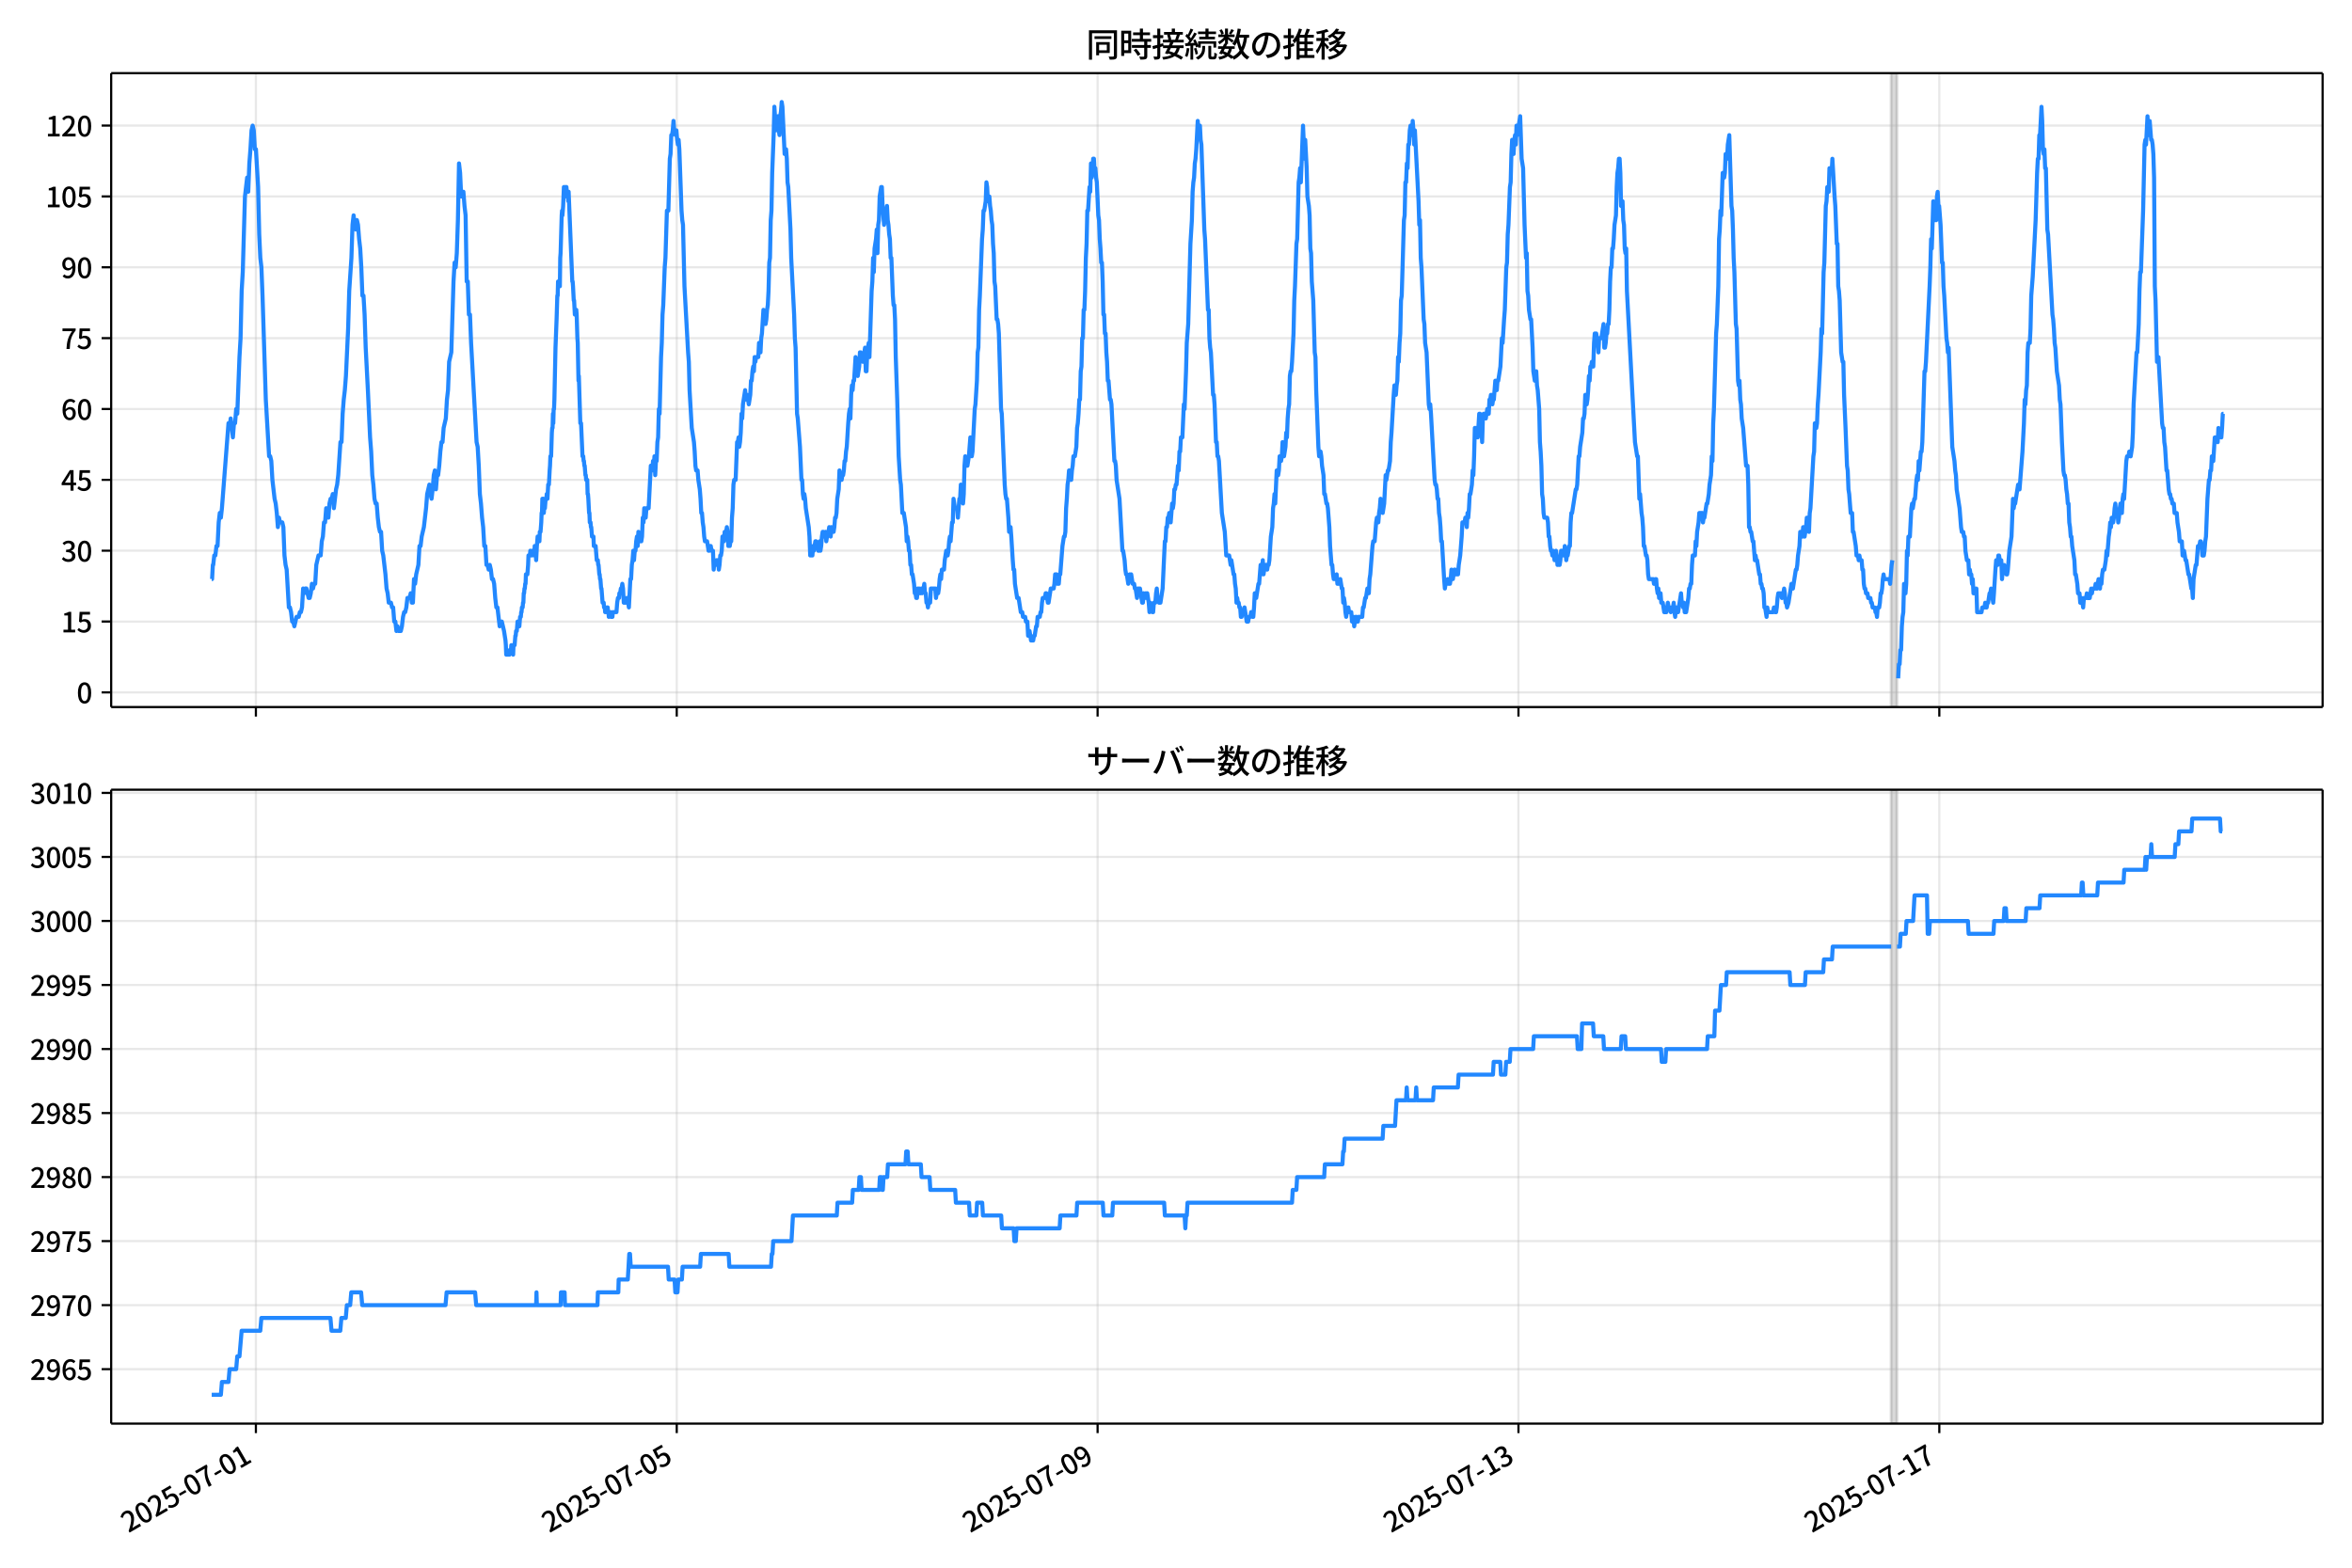 <!DOCTYPE svg  PUBLIC '-//W3C//DTD SVG 1.1//EN'  'http://www.w3.org/Graphics/SVG/1.1/DTD/svg11.dtd'>
<svg version="1.1" viewBox="0 0 864 576" xmlns="http://www.w3.org/2000/svg" xmlns:xlink="http://www.w3.org/1999/xlink">
 <defs>
  <style type="text/css">*{stroke-linejoin: round; stroke-linecap: butt}</style>
 </defs>
 <g id="aa">
  <g id="ab">
   <path d="m0 576h864v-576h-864z" fill="#fff"/>
  </g>
  <g id="ac">
   <g id="ad">
    <path d="m40.84 259.78h812.36v-232.9h-812.36z" fill="#fff"/>
   </g>
   <g id="ae">
    <path d="m694.69 259.78h2.147v-232.9h-2.147z" clip-path="url(#e)" fill="#808080" opacity=".3" stroke="#808080"/>
   </g>
   <g id="af">
    <g id="ag">
     <g id="ah">
      <path d="m94 259.78v-232.9" clip-path="url(#e)" fill="none" stroke="#b0b0b0" stroke-linecap="square" stroke-opacity=".3" stroke-width=".8"/>
     </g>
     <g id="ai">
      <defs>
       <path id="h" d="m0 0v3.5" stroke="#000" stroke-width=".8"/>
      </defs>
      <use x="94" y="259.778" stroke="#000000" stroke-width=".8" xlink:href="#h"/>
     </g>
    </g>
    <g id="aj">
     <g id="ak">
      <path d="m248.6 259.78v-232.9" clip-path="url(#e)" fill="none" stroke="#b0b0b0" stroke-linecap="square" stroke-opacity=".3" stroke-width=".8"/>
     </g>
     <g id="al">
      <use x="248.6" y="259.778" stroke="#000000" stroke-width=".8" xlink:href="#h"/>
     </g>
    </g>
    <g id="am">
     <g id="an">
      <path d="m403.2 259.78v-232.9" clip-path="url(#e)" fill="none" stroke="#b0b0b0" stroke-linecap="square" stroke-opacity=".3" stroke-width=".8"/>
     </g>
     <g id="ao">
      <use x="403.201" y="259.778" stroke="#000000" stroke-width=".8" xlink:href="#h"/>
     </g>
    </g>
    <g id="ap">
     <g id="aq">
      <path d="m557.8 259.78v-232.9" clip-path="url(#e)" fill="none" stroke="#b0b0b0" stroke-linecap="square" stroke-opacity=".3" stroke-width=".8"/>
     </g>
     <g id="ar">
      <use x="557.802" y="259.778" stroke="#000000" stroke-width=".8" xlink:href="#h"/>
     </g>
    </g>
    <g id="as">
     <g id="at">
      <path d="m712.4 259.78v-232.9" clip-path="url(#e)" fill="none" stroke="#b0b0b0" stroke-linecap="square" stroke-opacity=".3" stroke-width=".8"/>
     </g>
     <g id="au">
      <use x="712.402" y="259.778" stroke="#000000" stroke-width=".8" xlink:href="#h"/>
     </g>
    </g>
   </g>
   <g id="av">
    <g id="aw">
     <g id="ax">
      <path d="m40.84 254.4h812.36" clip-path="url(#e)" fill="none" stroke="#b0b0b0" stroke-linecap="square" stroke-opacity=".3" stroke-width=".8"/>
     </g>
     <g id="ay">
      <defs>
       <path id="b" d="m0 0h-3.5" stroke="#000" stroke-width=".8"/>
      </defs>
      <use x="40.84" y="254.398" stroke="#000000" stroke-width=".8" xlink:href="#b"/>
     </g>
     <g id="az">
      <!-- 0 -->
      <g transform="translate(28.14 258.38) scale(.1 -.1)">
       <defs>
        <path id="a" transform="scale(.016)" d="m1830-90q-460 0-806 275-346 276-535 823-188 547-188 1366 0 820 188 1357 189 538 535 803 346 266 806 266 461 0 800-269 340-269 528-803 189-534 189-1354 0-819-189-1366-188-547-528-823-339-275-800-275zm0 589q237 0 422 185 186 186 288 599 103 413 103 1091 0 679-103 1082-102 403-288 582-185 180-422 180-236 0-422-180-186-179-292-582-105-403-105-1082 0-678 105-1091 106-413 292-599 186-185 422-185z"/>
       </defs>
       <use xlink:href="#a"/>
      </g>
     </g>
    </g>
    <g id="ba">
     <g id="bb">
      <path d="m40.84 228.37h812.36" clip-path="url(#e)" fill="none" stroke="#b0b0b0" stroke-linecap="square" stroke-opacity=".3" stroke-width=".8"/>
     </g>
     <g id="bc">
      <use x="40.84" y="228.366" stroke="#000000" stroke-width=".8" xlink:href="#b"/>
     </g>
     <g id="bd">
      <!-- 15 -->
      <g transform="translate(22.44 232.35) scale(.1 -.1)">
       <defs>
        <path id="k" transform="scale(.016)" d="m544 0v608h1037v3277h-845v467q333 58 579 147 247 90 451 218h557v-4109h915v-608h-2694z"/>
        <path id="f" transform="scale(.016)" d="m1715-90q-365 0-653 90t-506 237q-217 147-383 307l352 480q134-134 294-246t361-183q202-70 452-70 262 0 473 118 212 119 333 346 122 227 122 541 0 460-247 716-246 256-649 256-224 0-384-64t-365-198l-365 237 141 2240h2387v-627h-1747l-109-1204q154 77 307 118 154 42 340 42 397 0 723-160t518-490q192-329 192-847 0-519-224-887t-586-560q-361-192-777-192z"/>
       </defs>
       <use xlink:href="#k"/>
       <use transform="translate(57)" xlink:href="#f"/>
      </g>
     </g>
    </g>
    <g id="be">
     <g id="bf">
      <path d="m40.84 202.33h812.36" clip-path="url(#e)" fill="none" stroke="#b0b0b0" stroke-linecap="square" stroke-opacity=".3" stroke-width=".8"/>
     </g>
     <g id="bg">
      <use x="40.84" y="202.334" stroke="#000000" stroke-width=".8" xlink:href="#b"/>
     </g>
     <g id="bh">
      <!-- 30 -->
      <g transform="translate(22.44 206.32) scale(.1 -.1)">
       <defs>
        <path id="l" transform="scale(.016)" d="m1715-90q-371 0-656 90t-503 240q-217 150-377 323l359 474q211-205 479-359 269-153 634-153 269 0 467 92 199 93 311 266t112 423q0 256-125 451t-429 300q-304 106-835 106v551q467 0 732 105 266 106 384 291 119 186 119 423 0 307-192 489-192 183-531 183-269 0-503-119-233-118-438-316l-384 460q282 256 614 413 333 157 737 157 422 0 748-144 327-144 512-413 186-269 186-659 0-403-221-685-221-281-592-422v-26q269-70 490-227t349-400 128-557q0-422-215-726-214-304-573-468-358-163-787-163z"/>
       </defs>
       <use xlink:href="#l"/>
       <use transform="translate(57)" xlink:href="#a"/>
      </g>
     </g>
    </g>
    <g id="bi">
     <g id="bj">
      <path d="m40.84 176.3h812.36" clip-path="url(#e)" fill="none" stroke="#b0b0b0" stroke-linecap="square" stroke-opacity=".3" stroke-width=".8"/>
     </g>
     <g id="bk">
      <use x="40.84" y="176.302" stroke="#000000" stroke-width=".8" xlink:href="#b"/>
     </g>
     <g id="bl">
      <!-- 45 -->
      <g transform="translate(22.44 180.29) scale(.1 -.1)">
       <defs>
        <path id="x" transform="scale(.016)" d="m2170 0v3072q0 192 12 457 13 266 20 458h-26q-90-179-183-365-92-185-195-364l-921-1415h2579v-576h-3328v493l1875 2957h858v-4717h-691z"/>
       </defs>
       <use xlink:href="#x"/>
       <use transform="translate(57)" xlink:href="#f"/>
      </g>
     </g>
    </g>
    <g id="bm">
     <g id="bn">
      <path d="m40.84 150.27h812.36" clip-path="url(#e)" fill="none" stroke="#b0b0b0" stroke-linecap="square" stroke-opacity=".3" stroke-width=".8"/>
     </g>
     <g id="bo">
      <use x="40.84" y="150.271" stroke="#000000" stroke-width=".8" xlink:href="#b"/>
     </g>
     <g id="bp">
      <!-- 60 -->
      <g transform="translate(22.44 154.26) scale(.1 -.1)">
       <defs>
        <path id="q" transform="scale(.016)" d="m1971-90q-339 0-634 144-294 144-518 435-224 292-352 733-128 442-128 1044 0 678 147 1161 148 483 397 784 250 301 570 445t665 144q397 0 688-147 292-147 490-359l-403-448q-128 154-327 253-198 99-409 99-307 0-567-182-259-182-413-605-153-422-153-1145 0-608 115-1002t326-589q212-195 493-195 212 0 375 121 163 122 259 343t96 522q0 300-90 511-89 212-259 320-169 109-419 109-211 0-451-134t-458-461l-25 538q134 192 313 323t374 201q196 71 375 71 397 0 694-163 298-163 467-490 170-326 170-825 0-468-195-817-195-348-512-544-317-195-701-195z"/>
       </defs>
       <use xlink:href="#q"/>
       <use transform="translate(57)" xlink:href="#a"/>
      </g>
     </g>
    </g>
    <g id="bq">
     <g id="br">
      <path d="m40.84 124.24h812.36" clip-path="url(#e)" fill="none" stroke="#b0b0b0" stroke-linecap="square" stroke-opacity=".3" stroke-width=".8"/>
     </g>
     <g id="bs">
      <use x="40.84" y="124.239" stroke="#000000" stroke-width=".8" xlink:href="#b"/>
     </g>
     <g id="bt">
      <!-- 75 -->
      <g transform="translate(22.44 128.22) scale(.1 -.1)">
       <defs>
        <path id="j" transform="scale(.016)" d="m1235 0q32 646 109 1187t224 1024 384 941 576 938h-2208v627h3027v-455q-409-512-665-989-256-476-397-969t-205-1053-90-1251h-755z"/>
       </defs>
       <use xlink:href="#j"/>
       <use transform="translate(57)" xlink:href="#f"/>
      </g>
     </g>
    </g>
    <g id="bu">
     <g id="bv">
      <path d="m40.84 98.207h812.36" clip-path="url(#e)" fill="none" stroke="#b0b0b0" stroke-linecap="square" stroke-opacity=".3" stroke-width=".8"/>
     </g>
     <g id="bw">
      <use x="40.84" y="98.207" stroke="#000000" stroke-width=".8" xlink:href="#b"/>
     </g>
     <g id="bx">
      <!-- 90 -->
      <g transform="translate(22.44 102.19) scale(.1 -.1)">
       <defs>
        <path id="g" transform="scale(.016)" d="m1562-90q-410 0-708 150-297 151-502 356l403 461q141-160 346-256t422-96q224 0 425 102 202 103 352 333 151 230 237 614 87 384 87 941 0 589-115 970t-323 563-496 182q-205 0-372-118-166-118-262-336t-96-525q0-301 86-512 87-211 259-323 173-112 417-112 224 0 460 141 237 141 448 461l32-544q-134-180-313-314t-371-208-384-74q-391 0-689 166-297 167-467 496-169 330-169 823 0 467 195 816t515 541 698 192q339 0 636-138 298-137 519-419 221-281 349-710t128-1018q0-691-141-1187t-391-807q-249-310-563-461-313-150-652-150z"/>
       </defs>
       <use xlink:href="#g"/>
       <use transform="translate(57)" xlink:href="#a"/>
      </g>
     </g>
    </g>
    <g id="by">
     <g id="bz">
      <path d="m40.84 72.175h812.36" clip-path="url(#e)" fill="none" stroke="#b0b0b0" stroke-linecap="square" stroke-opacity=".3" stroke-width=".8"/>
     </g>
     <g id="ca">
      <use x="40.84" y="72.175" stroke="#000000" stroke-width=".8" xlink:href="#b"/>
     </g>
     <g id="cb">
      <!-- 105 -->
      <g transform="translate(16.74 76.16) scale(.1 -.1)">
       <use xlink:href="#k"/>
       <use transform="translate(57)" xlink:href="#a"/>
       <use transform="translate(114)" xlink:href="#f"/>
      </g>
     </g>
    </g>
    <g id="cc">
     <g id="cd">
      <path d="m40.84 46.144h812.36" clip-path="url(#e)" fill="none" stroke="#b0b0b0" stroke-linecap="square" stroke-opacity=".3" stroke-width=".8"/>
     </g>
     <g id="ce">
      <use x="40.84" y="46.144" stroke="#000000" stroke-width=".8" xlink:href="#b"/>
     </g>
     <g id="cf">
      <!-- 120 -->
      <g transform="translate(16.74 50.129) scale(.1 -.1)">
       <defs>
        <path id="c" transform="scale(.016)" d="m282 0v429q697 621 1164 1136 468 515 701 956 234 442 234 826 0 256-87 451-86 196-262 301-176 106-445 106-275 0-506-151-230-150-422-368l-416 410q301 333 637 518 336 186 803 186 429 0 749-176t496-493 176-745q0-455-224-919t-615-935q-390-470-889-950 186 20 394 36t374 16h1184v-634h-3046z"/>
       </defs>
       <use xlink:href="#k"/>
       <use transform="translate(57)" xlink:href="#c"/>
       <use transform="translate(114)" xlink:href="#a"/>
      </g>
     </g>
    </g>
   </g>
   <g id="cg">
    <path d="m77.765 212.75h.144l.279-5.206h.142l.38-3.471h.402l.404-3.471h.402l.417-8.677.401-3.471.404 1.736.379-3.471 2.416-31.238.403 1.736.403-3.471.805 6.942.403-5.206h.403l.403-5.206.403 1.736.805-20.825.403-6.942.403-17.355.403-6.942.805-27.767.805-6.942.403 5.206.403-10.413.403-5.206.403-6.942.403-1.736.403 1.736.403 6.942h.403l.805 13.884.403 17.355.403 8.677.403 3.471.403 10.413 1.208 38.18 1.208 20.825h.403l.403 1.736.403 6.942.805 6.942.403 1.736.403 3.471.403 5.206.403-3.471.403 1.736h.805l.403 1.736.403 10.413.403 3.471.403 1.736.805 13.884h.403l.403 1.736.403 3.471h.403l.403 1.736.805-3.471h.805l.403-1.736h.403l.403-1.736.403-6.942.403 1.736.403-1.736h.403l.805 3.471h.403l.403-1.736.403-3.471.403 1.736.403-1.736h.403l.403-6.942.805-3.471h.805l.403-5.206.403-1.736.403-5.206h.403l.403-5.206.805 3.471.403-5.206.403-1.736h.403l.403-1.736.403 5.206.805-6.942.403-1.736.403-3.471.805-12.148h.403l.403-10.413.403-5.206.403-3.471.403-5.206.805-17.355.403-13.884.805-12.148.403-12.148.403-3.471.403 3.471.403 1.736.403-3.471.403 1.736.403 5.206.403 3.471.403 6.942.403 10.413h.403l.403 6.942.403 12.148.805 15.619.805 17.355.403 5.206.403 8.677.403 3.471.403 5.206.403 1.736h.403l.403 5.206.403 3.471.403 1.736h.403l.403 6.942.403 1.736.805 6.942.403 5.206.403 1.736.403 3.471h.805l.403 1.736h.403l.403 5.206h.403l.403 3.471.403-1.736.403 1.736h.805l.403-1.736.403-3.471.403-1.736h.403l.403-1.736.403-3.471h.805l.403-1.736.403 3.471h.403l.403-8.677.403 1.736.403-3.471.805-3.471.403-6.942h.403l.403-3.471.805-3.471.805-6.942.403-5.206.805-3.471.403 3.471.403 1.736.403-3.471.403-5.206.403-1.736.403 6.942.403-5.206h.403l.403-3.471.403-5.206.403-3.471h.403l.403-5.206.805-3.471.403-6.942.403-3.471.403-10.413.805-3.471.805-26.032.403-6.942.403 1.736.403-5.206.403-12.148.403-20.825.403 3.471.403 8.677h.403l.403-1.736.403 5.206.403 3.471.403 24.296h.403l.403 12.148h.403l.403 10.413 2.013 36.445.403 1.736.403 6.942.403 10.413.403 3.471.403 5.206.403 3.471.403 6.942h.403l.403 6.942h.403l.403 1.736.403-1.736.403 1.736.403 3.471h.403l.403 1.736.403 5.206.403 3.471h.403l.805 6.942.403-1.736h.403l.805 3.471.537 3.471.134 1.736.134 3.471h1.208l.134-1.736h.403l.134-1.736h.268l.134 1.736h.134l.134 1.736.134-3.471h.403l.268-3.471h.134l.134-1.736h.268l.268-3.471h.537l.134 1.736.268-3.471h.268l.134-1.736h.134l.134-1.736h.268l.134-1.736h.134l.134-3.471h.134l.134-1.736h.134l.134-1.736h.134l.134-3.471h.537l.268-3.471.134-3.471h.537l.134-1.736.134 1.736h.537l.134-1.736h.537l.134 1.736.134-3.471.134 1.736h.134l.268 3.471.268-5.206.268-3.471.134 1.736h.134l.134-1.736h.134l.134 1.736.134-3.471h.268l.268-3.471.134-3.471h.134l.134-5.206h.403l.134 5.206.134-1.736h.268l.268-3.471h.268l.134-1.736.134 1.736h.134l.268-5.206h.268l.268-5.206.134-1.736.134-3.471h.268l.268-8.677.134-1.736h.134l.134-5.206.134 3.471.134-5.206h.134l.134-3.471.403-19.09.403-10.413.268-8.677h.134l.134-5.206.134 1.736.134-1.736.134 1.736.134-1.736.134 1.736.134-10.413.134-1.736.403-13.884.134-1.736.134 1.736.268-3.471.268-6.942.134 3.471h.268l.134-3.471h.403l.134 1.736h.268l.268 3.471.134-3.471 1.342 32.974h.134l.134 1.736.268 5.206h.134l.268 5.206.134-1.736h.134l.134 1.736.134-1.736.134 1.736.268 8.677.134 1.736.268 13.884.134-1.736.537 17.355h.268l.537 12.148h.268l.134 1.736h.134l.134 1.736h.134l.268 3.471h.134l.134 1.736h.403l.134 5.206h.134l.134 1.736.268 5.206h.134l.134 3.471h.268l.134 1.736h.134l.268 3.471h.537l.134 3.471h.671l.403 5.206h.403l.134 1.736h.134l.268 3.471h.134l.134 1.736h.134l.268 3.471h.134l.403 5.206h.403l.134 1.736h.268l.134 1.736h.537l.134-1.736.134 1.736.134-1.736.134 1.736h.134l.134 1.736.134-1.736h.537l.134 1.736h.537l.134-1.736h1.342l.268-3.471.268-1.736h.403l.134-1.736h.268l.268-1.736h.268l.268-1.736.268 1.736.268 5.206h.805l.268-1.736h.268l.537 3.471.537-10.413h.268l.268-5.206.268-1.736.268-3.471.268 3.471.268-3.471h.268l.268-3.471.268-1.736.268 3.471.268-5.206.268 3.471h.805l.268-1.736.268-6.942.268 1.736.268-5.206.268 3.471h.268l.268-3.471h.805l.805-15.619h.268l.268 1.736.268-3.471.268 1.736.268-3.471.268 6.942.268-5.206h.268l.268-6.942.268-1.736.268-10.413.268 1.736.537-20.825.268-5.206.268-10.413.268-3.471.537-13.884.268-3.471.537-17.355h.537l.537-19.09.268-1.736.268-6.942h.268l.268-1.736.268-3.471.268 3.471h.268l.268 1.736.268-1.736.268 3.471.268 1.736.268-1.736.268 3.471.805 22.561.268 3.471.268 1.736.537 22.561 1.342 24.296.268 3.471.268 10.413.805 13.884.805 5.206.268 3.471.268 5.206.268 1.736h.537l.268 3.471.537 3.471.268 3.471.268 5.206h.268l.268 3.471.268 1.736.268 3.471.268 1.736h.805l.537 3.471h.268l.268-1.736h.268l.268 1.736h.537l.268 6.942.268-3.471.268 1.736h.268l.268-1.736h.537l.268 3.471.268-1.736.268-3.471h.268l.268-1.736.268-5.206.268 1.736h.268l.268-3.471h.537l.268-1.736.268 1.736.268 5.206.268-1.736.268 1.736.268-1.736h.268l.268-8.677.268-3.471.268-8.677.268-1.736h.537l.537-13.884h.268l.268-1.736.268 3.471.268-1.736.268-3.471.268-6.942.268 1.736.268-5.206.805-5.206.268 3.471.268-1.736h.268l.537 3.471.537-3.471.268-5.206h.268l.268-3.471.268-1.736.268 1.736.268-5.206.268 1.736.268-1.736h.805l.268-5.206.268 3.471h.268l.268-5.206.268-1.736.537-8.677.268 3.471.268-1.736.268 3.471.268-1.736.268-3.471.268-1.736.268-5.206.268-10.413.268-1.736.268-13.884.268-3.471.268-13.884.537-13.884.268-10.413.537 8.677.268-3.471h.268l.268-1.736.268 5.206.268 1.736.268-6.942.268-1.736.268-3.471.268 1.736.805 17.355.268-1.736h.268l.268 3.471.268 8.677.268 1.736.805 15.619.268 10.413 1.074 20.825.268 8.677.268 3.471.537 24.296.268 1.736.805 10.413.537 12.148h.268l.268 5.206.268 1.736.268-1.736.268 1.736.268 3.471 1.074 6.942.268 3.471.268 6.942h.805l.268-3.471.268 1.736.537-3.471h.268l.268 1.736h.268l.268 1.736h.268l.268-3.471.268 3.471.268-1.736.268-3.471.268-1.736h.268l.268 1.736h.268l.268-1.736.268 3.471.537-3.471h.268l.268-1.736.537 3.471.268-3.471.268 1.736h.537l.268-1.736.268-3.471h.268l.268-1.736.268-5.206.537-3.471.268-6.942.537 3.471h.268l.268-1.736h.268l.268-1.736.268-3.471h.268l.268-3.471.268-1.736.537-8.677.268-3.471.268-1.736.268 3.471.268-8.677.268-3.471.268 1.736.268-3.471h.268l.537-8.677.268 1.736h.268l.268 5.206.537-3.471.268-5.206h.268l.268 1.736h.268l.268 1.736.805-5.206.268 8.677h.268l.268-6.942.537-3.471.268 5.206.805-24.296.268-3.471.268-8.677.268 5.206.268-8.677.537-3.471.268-3.471.268 8.677.268-10.413.268-1.736.268-8.677.537-3.471h.268l.268 6.942.537 6.942.268-3.471h.268l.537-3.471.268 5.206.268 1.736.268 3.471.268 1.736.268 6.942h.268l.537 13.884.268 3.471h.268l.268 5.206.268 13.884.537 15.619.537 20.825.537 8.677.268 1.736.537 10.413h.537l.805 5.206.268 5.206.268-1.736.268 1.736.268 3.471h.268l.268 5.206h.268l.268 3.471h.268l.537 3.471.268 3.471h.268l.268 1.736h.268l.268-3.471.268 1.736.268-1.736.268 1.736h.268l.268-1.736.268 1.736.268-1.736h.268l.268-1.736.268 3.471h.268l.268 3.471h.268l.268 1.736.268-1.736h.537l.268-5.206h1.61l.268 3.471.537-3.471.268 1.736.268-1.736.268-3.471.268-1.736.268 1.736.268-3.471h.805l.268-3.471.537-3.471.268 1.736h.268l.268-1.736.268-3.471.268-1.736.268 1.736.537-6.942h.268l.268-8.677.537 3.471h.805l.268 3.471.537-6.942h.268l.268-5.206.268 3.471.537 3.471.268-3.471.268-10.413.268-3.471.268 3.471h.537l.537-3.471.537-6.942.268 1.736.268 5.206.268-1.736.805-15.619.268-1.736.537-8.677.268-10.413.268-1.736.268-13.884.268-5.206.537-13.884.268-6.942.268-3.471.268-6.942h.268l.537-3.471.268-6.942.268 1.736.268 5.206.268-1.736h.268l.268 3.471.268 1.736.268 3.471.268 1.736.268 6.942.268 3.471.268 10.413.268 1.736.537 12.148h.268l.268 1.736.268 3.471.805 27.767.268 1.736 1.074 26.032.268 3.471.268 1.736h.268l.537 6.942.268 5.206.268-1.736h.268l.268 3.471.537 8.677.268 3.471h.268l.268 5.206.805 5.206h.537l.805 5.206h.537l.268 1.736h.805l.268 1.736h.537l.268 5.206.268-1.736h.268l.537 3.471h.805l.268-1.736h.268l.537-3.471h.268l.268-3.471h.805l.268-1.736h.268l.268-3.471.268-1.736h.805l.268-1.736h.268l.537 3.471h.268l.805-5.206h1.074l.268-1.736.268-3.471h.537l.268 3.471h.537l.268-3.471h.268l.805-10.413.537-3.471h.268l.268-1.736.268-8.677.268-3.471.268-5.206.268-1.736.268-3.471.268 1.736.268-1.736.268 3.471.268-3.471.268-1.736.268-3.471h.537l.537-3.471.268-6.942.268-1.736.268-3.471.268-5.206h.268l.268-10.413.268-1.736.268-10.413h.268l.268-10.413h.268l.268-6.942.268-12.148.268-5.206.268-12.148h.268l.537-8.677.268 1.736.268-10.413.268 5.206.268-1.736.268-5.206h.268l.268 5.206.268-1.736.268 3.471.268 1.736.537 12.148.268 1.736.268 6.942.268 3.471.268 5.206h.268l.268 6.942.268 12.148h.268l.268 6.942h.268l.268 6.942.268 3.471.268 6.942h.268l.537 6.942h.268l.268 1.736 1.074 20.825h.268l.268 1.736.268 5.206 1.074 6.942 1.074 19.09h.268l.537 3.471.268 3.471.268 1.736h.268l.537 3.471.537-3.471.268 1.736.268-1.736.537 3.471h.537l.268 1.736h.268l.537 3.471.268-3.471h.268l.268 1.736.268-1.736.805 5.206h.268l.268-3.471.268 1.736h.268l.268-1.736.268 1.736.268-1.736.537 3.471.268 3.471.268-3.471.268 1.736h.268l.268 1.736h.268l.268-3.471h.537l.268-3.471.268-1.736.268 3.471h.268l.268 1.736h.537l.805-5.206.805-17.355h.268l.268-5.206h.268l.268-3.471h.268l.268-1.736.537 3.471.537-6.942.268 1.736.268-1.736.268-5.206h.268l.268-1.736h.268l.537-6.942.268 1.736.268-6.942h.268l.268-5.206h.537l.537-12.148.268 1.736.537-13.884.268-10.413.537-6.942.805-29.503.537-8.677.268-10.413.268-3.471.268-1.736.268-5.206.268-1.736.268-3.471.537-10.413.268 3.471.268-1.736h.268l.268 5.206.268 1.736 1.074 31.238.268 3.471 1.074 26.032h.268l.268 10.413.268 3.471.268 1.736.805 15.619h.268l.268 3.471.537 13.884h.268l.268 5.206h.268l.268 1.736 1.074 19.09 1.074 6.942.537 8.677h1.074l.537 3.471.268-1.736.805 5.206h.268l.268 3.471.268 1.736.268 5.206.268-1.736.268 1.736h.268l.268 1.736h.268l.268 3.471h.268l.268-1.736h.537l.268-1.736.805 5.206h.537l.268-1.736h.537l.268-1.736h.268l.268 1.736h.268l.268-3.471.268-5.206.268 1.736h.268l.805-5.206h.268l.537-6.942.268 3.471.268-1.736.268-3.471.268 5.206.537-3.471h.537l.268 1.736.268-1.736h.268l.268-1.736.537-8.677.537-3.471.268-6.942.268-1.736.268-3.471.268 3.471.537-12.148h.268l.268 1.736.268-1.736.268-5.206h.268l.268 1.736.268-1.736.268-5.206.268 5.206h.268l.537-3.471.268-5.206.268 1.736.268-6.942.268-3.471.268-1.736.268-10.413.268-1.736h.268l.268-3.471.537-10.413.268-12.148.268-5.206.537-15.619.268-1.736.537-20.825.268-1.736.268-3.471.268 5.206.805-20.825.537 12.148.268-6.942.537 10.413.268 10.413.537 3.471.268 3.471.268 12.148.268 1.736.268 10.413.537 6.942.537 19.09.268 1.736.268 12.148.805 20.825.268 3.471.268-1.736h.268l.268 1.736.268 3.471.537 3.471.268 6.942h.268l.537 3.471h.268l.268 1.736.537 6.942.268 6.942.537 6.942h.268l.268 3.471.268 1.736h.805l.268-1.736.268 3.471h.805l.268-1.736.537 3.471h.268l.268 5.206.268-1.736.268 1.736.268 3.471.268 1.736.268-1.736h.268l.268-1.736.268 1.736h.805l.268 3.471.268-1.736h.268l.268 3.471.537-3.471h.268l.268 1.736h.268l.268-1.736h1.342l.268-3.471h.268l.537-3.471h.268l.537-3.471.268 1.736h.268l.268-5.206.268-1.736.805-10.413.268-1.736h.537l.537-6.942.268-1.736h.268l.268 1.736.268-3.471.268-1.736.268-3.471.268 3.471.268-1.736.268 3.471.537-3.471.537-10.413.268 1.736.537-3.471h.268l.537-3.471.268-6.942.268-3.471.805-13.884.268-3.471h.268l.268 3.471.268-3.471.268-1.736.268-8.677.268 1.736.268-6.942.268-3.471.268-12.148.268-1.736.805-27.767.268-1.736.268-12.148h.268l.268-6.942.268 1.736.268-8.677h.268l.268-5.206.268-1.736h.268l.268 3.471.268-5.206.268 3.471.268 5.206.268-5.206 1.342 26.032.268 8.677.268-1.736.268 13.884.268 3.471.805 19.09.268 1.736.268 6.942.537 3.471.805 19.09.268 1.736.268-1.736.268 3.471 1.342 24.296.268 1.736h.268l.268 1.736.268 3.471h.268l.268 5.206.268 1.736.268 3.471.268 5.206h.268l.805 13.884.268 3.471.268-1.736h.537l.268-1.736.268 1.736h.537l.268-1.736.268-3.471.537 3.471.537-3.471h.268l.268 1.736h.805l.268-3.471.537-3.471.537-6.942.268-5.206h.805l.268-1.736.537 3.471.268-5.206.268 1.736.268-3.471.268-5.206h.268l.537-3.471.268-5.206.268 1.736.268-6.942.268-10.413h.268l.268 3.471.268-3.471.268 3.471.537-8.677h.268l.268 6.942.268-1.736.268 5.206.268-8.677.268-1.736h.537l.268 1.736.537-3.471h.268l.268 1.736.268-5.206h.268l.268-1.736h.268l.268 3.471.268-1.736h.268l.537-6.942h.268l.268 3.471.268-3.471h.268l.805-5.206.537-10.413.268 1.736.537-8.677.268-3.471.537-15.619.268-1.736.268-10.413.268-3.471.537-13.884.268-1.736.268-10.413.268-5.206.268 3.471.268 1.736.268-5.206.268-1.736.268 3.471.268-6.942.268 3.471 1.074-6.942.537 15.619.537 3.471.537 20.825.537 12.148.268-1.736.268 13.884.268 1.736.268 5.206.537 3.471h.268l.537 10.413.268 8.677.537 3.471.537-3.471.268 5.206.268 1.736.537 6.942.268 12.148.268 3.471.268 5.206.268 10.413.268 1.736.268 5.206.268 1.736h1.074l.268 1.736.268 5.206h.268l.268 3.471.268 1.736h.268l.268 1.736.268-1.736.537 3.471.537-3.471.268 1.736.268 3.471.268-1.736.268 1.736h.268l.268-1.736.268-3.471h.268l.268 1.736.268-1.736.268 1.736.268-3.471.268 1.736.268 3.471.268-1.736h.268l.537-3.471h.268l.268-8.677.268-3.471h.268l1.342-8.677h.268l.268-1.736.537-10.413h.268l.268-3.471.805-5.206.268-5.206h.268l.268-1.736.268-6.942h.268l.268 3.471.268-1.736.268-3.471.268-5.206.268 1.736.268-5.206h.268l.268-1.736.268 1.736h.268l.268-8.677.268-3.471h.537l.537 3.471.268 3.471.268-5.206h.805l.805-5.206.268 8.677h.268l.268-1.736.268-3.471h.268l.268-3.471h.268l.268-5.206.268-10.413.268-5.206h.268l.268-6.942h.268l.268-3.471.268-5.206.537-3.471.268-10.413.268-5.206.268-1.736.268-3.471h.268l.268 5.206.268 12.148.268-1.736h.268l.268 6.942.268 1.736.268 8.677.268 1.736.268-1.736.268 15.619 2.952 55.534.805 5.206h.268l.537 15.619.268-1.736.537 6.942.268 1.736.268 3.471.268 6.942h.268l.537 3.471h.268l.268 1.736.268 5.206.268 1.736h1.61l.268 1.736h.268l.268-1.736h.268l.268 3.471.268 1.736.268-1.736.268 3.471.268-1.736h.268l.268 3.471h.537l.537 3.471h.805l.537-3.471.268 1.736h.537l.268 1.736.268-1.736h.537l.268-1.736.268 3.471.268 1.736.268-3.471h.268l.268 1.736h.268l1.074-6.942.268 3.471h.268l.268 1.736.268-1.736.268 3.471h.537l.805-5.206.268-3.471h.268l.268-1.736h.268l.268-6.942.268-3.471h.805l.268-5.206.268 1.736.268-5.206.537-3.471.268-3.471h1.074l.268 3.471.268-1.736h.268l.805-5.206h.268l.537-3.471.268-3.471.537-3.471.268-6.942.268 1.736.268-13.884.268-5.206.805-27.767.268-3.471.537-13.884.268-17.355.268-3.471.268-6.942.268 1.736.537-15.619.268 1.736h.268l.268-1.736.268-6.942h.268l.268 1.736.268-5.206.537-3.471.805 26.032.268 1.736.268 6.942.268 10.413.268 5.206.537 19.09.268 1.736.537 19.09.268 1.736.268-1.736.268 6.942.268 1.736.268 5.206.537 3.471 1.074 13.884h.537l.268 6.942.268 15.619h.268l.268 1.736h.268l.537 3.471h.268l.537 6.942.268-1.736.268 1.736h.268l.805 5.206h.268l.268 3.471h.268l.268 1.736h.268l.268 1.736.268 5.206h.268l.537 3.471.268-3.471.268 1.736h1.879l.268-1.736h.268l.268 1.736h.268l.268-1.736.268-3.471.268-1.736h1.074l.268 1.736.268-1.736h.268l.268-1.736.268 1.736.268 3.471h.268l.268 1.736.537-1.736 1.074-6.942.268 1.736h.268l1.074-6.942h.268l.268-1.736.268-3.471.537-3.471.268-5.206h.268l.268 1.736h.268l.268-3.471h.268l.268 3.471.537-3.471.268-3.471h.268l.268 3.471.268 1.736.268-6.942.268-1.736 1.074-19.09.268-1.736.268-10.413.268 1.736h.268l.268-1.736.268-6.942.268-3.471.805-15.619.268-8.677.268 1.736.537-22.561.268-3.471.537-20.825.268-1.736.268-5.206h.268l.268 1.736.268-8.677h.268l.268 1.736h.268l.268-5.206.805 13.884.268 3.471.537 13.884h.268l.268 15.619.268 1.736.268 3.471.537 19.09.537 3.471h.268l.268 12.148.537 12.148.537 13.884.268 1.736.268 6.942.268 1.736.537 6.942h.537l.268 6.942h.268l.805 5.206.268 3.471h.537l.268 1.736.268-1.736.268 1.736h.537l.268 3.471h.268l.268 5.206.268 1.736h.268l.268 1.736h.537l.268 1.736h.805l.268 1.736h.268l.268 1.736h.805l.268 1.736h.268l.268 1.736.268-3.471h.537l.268-1.736.268-3.471h.268l.268-1.736.268-3.471.268-1.736.268 1.736h1.879l.268 1.736.537-6.942.268-1.736m2.147 43.386.268-5.206h.268l.268-5.206h.268l.268-8.677.268-3.471.268-1.736.268-10.413.537 3.471.268-3.471.268-12.148.268 1.736.268-6.942h.537l.537-10.413.268-1.736.268 1.736.537-3.471h.268l.537-6.942.268-1.736.268 1.736.268-6.942.268 3.471.537-6.942h.268l.268-3.471.805-26.032h.268l.268-3.471 1.342-27.767.268-6.942.268-10.413.268 3.471.537-17.355.537 6.942.268-1.736.268 1.736.268-8.677.268-1.736.268 5.206h.268l.537 6.942.537 13.884h.268l.268 8.677.268 3.471.805 15.619.268 1.736.268 3.471.268-1.736 1.342 36.445.805 5.206.268 3.471.268 1.736.268 5.206 1.074 6.942.537 6.942.268 1.736h.537l.268 1.736h.268l.268 5.206.537 3.471h.537l.268 5.206.268-1.736.268 1.736h.268l.268 3.471.268-1.736.268 5.206h.537l.268-1.736h.268l.268 8.677h1.61l.268-1.736h.805l.268-1.736.268 1.736h.268l.268-1.736h.268l.537-3.471h.268l.268-1.736.268 3.471h.268l.268 1.736.268-3.471.537-8.677.268-3.471.268 1.736h.268l.268-3.471h.268l.268 1.736h.537l.268 6.942.268-3.471h.268l.268-1.736.268 1.736h.268l.268 1.736h.268l.268-1.736.537-6.942.805-5.206.537-13.884.268 3.471.268-1.736h.268l1.074-6.942h.268l.268 1.736 1.074-13.884.537-10.413.268-8.677.268 1.736.268-5.206.268-1.736.268-12.148.268-3.471h.537l.268-5.206.268-12.148.537-6.942 1.074-20.825.537-17.355.268-5.206h.268l.268-8.677h.268l.537-10.413.268 5.206.268 10.413.268 1.736.268-1.736.268 6.942h.268l.537 22.561.268 1.736 1.61 29.503.268 1.736.268 3.471.268 5.206.268 1.736.537 8.677.805 5.206.268 5.206.268 1.736.537 13.884.537 10.413.268 1.736h.268l.268 1.736.268 3.471.268 1.736.268 3.471h.268l.268 6.942.268 1.736.268 3.471h.268l.268 3.471.805 5.206.268 5.206h.268l.537 3.471.268 3.471h.537l.268 3.471h.268l.268-1.736.537 3.471.268-3.471h.805l.268-1.736.268 1.736h.805l.537-3.471.268 1.736.268-1.736h.805l.268-1.736.268 1.736h.268l.537-3.471h.268l.268 3.471.268-3.471.268 1.736.268-3.471.268-1.736h.537l.537-3.471.268-3.471.268 1.736.537-6.942.268-1.736.268-3.471.268 1.736.268-3.471.268 1.736h.268l.268-1.736.268-3.471.268-1.736.268 3.471h.537l.268 3.471.268-1.736.268-3.471.268-1.736h.268l.268 3.471.268-5.206.268-1.736.268 1.736.805-13.884.268-1.736h.537l.268-1.736h.268l.268 1.736.537-3.471.268-5.206.268-10.413 1.074-19.09h.268l.537-10.413.268-12.148.268-6.942h.268l.805-22.561.537-24.296.268-1.736.268 1.736.537-10.413.268 6.942.268-3.471.268-1.736.537 6.942h.268l.268 1.736.268 3.471.268 8.677.268 39.915.268 5.206.537 22.561.268-1.736h.268l1.342 24.296.268 1.736h.268l.268 5.206.268 1.736.537 8.677h.268l.537 6.942.268 1.736h.268l.268 1.736h.268l.268 1.736h.537l.268 3.471h.805l.268 3.471.537 3.471.268 3.471h.805l.268 5.206.268-1.736h.268l.537 3.471h.268l.805 5.206h.268l.805 5.206h.268l.268 3.471.268-6.942.805-5.206h.268l.537-6.942h.537l.268-1.736h.268l.268 1.736.268 3.471h.537l.268-1.736.268-3.471.268-1.736.537-13.884.537-6.942h.268l.268-3.471h.268l.268-5.206.268 1.736h.268l.537-8.677h.805l.268 1.736.268-5.206.268 3.471.268-1.736h.268l.268 1.736.268-3.471.268-5.206h.268v0" clip-path="url(#e)" fill="none" stroke="#28f" stroke-linecap="square" stroke-width="1.5"/>
   </g>
   <g id="ch">
    <path d="m40.84 259.78v-232.9" fill="none" stroke="#000" stroke-linecap="square" stroke-width=".8"/>
   </g>
   <g id="ci">
    <path d="m853.2 259.78v-232.9" fill="none" stroke="#000" stroke-linecap="square" stroke-width=".8"/>
   </g>
   <g id="cj">
    <path d="m40.84 259.78h812.36" fill="none" stroke="#000" stroke-linecap="square" stroke-width=".8"/>
   </g>
   <g id="ck">
    <path d="m40.84 26.88h812.36" fill="none" stroke="#000" stroke-linecap="square" stroke-width=".8"/>
   </g>
   <g id="cl">
    <!-- 同時接続数の推移 -->
    <g transform="translate(399.02 20.88) scale(.12 -.12)">
     <defs>
      <path id="w" transform="scale(.016)" d="m1587 3936h3232v-518h-3232v518zm320-1114h557v-2534h-557v2534zm301 0h2291v-2086h-2291v512h1734v1069h-1734v505zm-1683 2260h5113v-570h-4524v-5056h-589v5626zm4768 0h595v-4896q0-250-67-397t-227-218q-160-77-426-96t-675-19q-13 83-45 192t-77 218q-45 108-89 185 281-13 527-13 247 0 330 0 83 7 118 42 36 35 36 112v4890z"/>
      <path id="u" transform="scale(.016)" d="m2714 4672h3238v-525h-3238v525zm-244-1235h3712v-538h-3712v538zm20-1184h3635v-531h-3635v531zm1523 3155h595v-2310h-595v2310zm832-2451h589v-2823q0-230-61-364-61-135-227-199-167-70-423-86t-633-16q-20 121-78 285-57 163-121 284 275-6 509-9t310-3q77 6 106 28 29 23 29 93v2810zm-2023-1677 487 282q153-160 313-352t294-381q135-189 206-343l-519-313q-64 153-189 348-124 196-278 394-154 199-314 365zm-2086 3718h1619v-4281h-1619v544h1056v3187h-1056v550zm32-1843h1293v-537h-1293v537zm-320 1843h563v-4832h-563v4832z"/>
      <path id="v" transform="scale(.016)" d="m3866 5408h614v-870h-614v870zm-1479-653h3597v-518h-3597v518zm-230-1485h4e3v-518h-4e3v518zm825 922 519 102q64-160 121-342 58-182 96-352 39-170 45-304l-544-128q-6 134-42 313-35 180-83 365-48 186-112 346zm1856 109 589-71q-96-275-202-557-105-281-195-486l-518 77q58 147 122 329 64 183 118 372t86 336zm-2643-2106h3943v-518h-3943v518zm1408 685 602-115q-167-371-362-784t-390-797-362-685l-525 179q160 288 346 666t368 784 323 752zm-659-2157 358 403q352-102 733-240 381-137 752-304 371-166 697-336 327-169 558-329l-384-461q-218 160-532 336-313 176-685 345-371 170-755 323-384 154-742 263zm1894 1114 583-71q-122-550-353-944-230-393-604-662t-922-435q-547-167-1296-269-25 128-93 269-67 141-137 230 678 64 1168 192t819 349q330 221 531 550 202 330 304 791zm-4684 217q396 90 953 240 557 151 1120 311l77-544q-525-154-1053-311-528-156-963-284l-134 588zm121 2093h1965v-563h-1965v563zm819 1248h576v-5229q0-236-51-374t-192-208q-141-77-355-99-214-23-541-16-13 115-64 288t-109 294q205-6 381-6t234 0q64 0 92 28 29 29 29 93v5229z"/>
      <path id="t" transform="scale(.016)" d="m4058 5408h595v-1798h-595v1798zm-1415-563h3443v-499h-3443v499zm231-992h3008v-499h-3008v499zm-224-877h3475v-1203h-531v729h-2432v-729h-512v1203zm1964-877h551v-1881q0-122 22-157 23-35 106-35 25 0 92 0 68 0 135 0t99 0q51 0 83 54t45 224 19 515q90-70 234-131t259-93q-19-429-83-662-64-234-183-326-118-93-316-93-39 0-103 0t-134 0-138 0q-67 0-99 0-237 0-365 64t-176 218q-48 153-48 422v1881zm-1164-6h550v-455q0-243-48-528-48-284-186-579-137-294-409-572-272-279-727-503-70 90-192 208-121 118-230 195 416 205 665 438 250 234 371 474 122 240 164 467 42 228 42 413v442zm-2240 3309 524-192q-121-244-259-503-137-259-275-496t-259-416l-410 173q122 186 246 438 125 253 240 515 116 263 193 481zm716-743 500-230q-224-359-496-756-272-396-548-764-275-368-518-650l-358 205q179 211 377 483 199 272 387 569 189 298 358 592 170 295 298 551zm-1721-665 307 403q166-154 339-340 173-185 320-364t224-327l-326-460q-77 160-218 348-141 189-314 384-172 196-332 356zm1485-832 435 179q128-211 249-458 122-246 215-474 93-227 137-412l-473-211q-32 185-119 422-86 237-201 486-115 250-243 468zm-1530-583q422 26 998 54 576 29 1184 68l7-499q-570-45-1127-84-556-38-992-70l-70 531zm1702-992 436 135q121-276 214-596t118-556l-454-148q-26 237-112 563-86 327-202 602zm-1363 109 499-83q-57-455-163-897-105-441-253-748-51 32-134 73-83 42-170 83-86 42-144 62 148 294 234 697t131 813zm691 627h525v-2861h-525v2861z"/>
      <path id="n" transform="scale(.016)" d="m224 2022h3187v-499h-3187v499zm51 2247h3111v-487h-3111v487zm1127-1735 563-121q-154-320-333-672t-352-679q-173-326-326-582l-532 173q148 243 324 566t345 669q170 346 311 646zm934-832 563-64q-89-480-262-838t-461-614-701-432-976-298q-25 128-99 269t-157 237q659 102 1085 303 426 202 666 554t342 883zm422 3597 519-211q-147-218-298-436-150-217-278-377l-403 186q121 173 252 413 132 240 208 425zm-1203 109h563v-2957h-563v2957zm-1075-320 448 186q134-192 246-420 112-227 157-393l-467-211q-38 172-147 406t-237 432zm1094-1050 397-236q-160-263-400-529-240-265-519-489-278-224-553-378-51 103-141 237-89 135-179 218 269 109 534 294 266 186 493 416 228 231 368 467zm487-204q83-45 246-145 163-99 352-211t346-211 221-150l-327-423q-83 77-230 198-147 122-317 253-170 132-327 250-156 119-259 189l295 250zm1798 396h2311v-556h-2311v556zm115 1178 615-90q-103-640-263-1235t-384-1101q-224-505-512-889-44 57-134 134t-186 157-166 125q275 339 473 796 199 458 340 995 141 538 217 1108zm1223-1510 614-58q-147-1101-445-1940-297-838-813-1443-515-604-1321-1014-26 71-90 177-64 105-134 208-70 102-128 159 742 346 1212 880 471 535 730 1290 260 755 375 1741zm-1005-135q134-851 387-1597 253-745 659-1305 407-560 1002-874-70-57-154-150-83-93-154-189-70-96-121-179-633 371-1056 988-422 618-688 1434-265 816-425 1783l550 89zm-3309-3065 327 416q377-148 754-330 378-182 701-378 324-195 548-368l-416-435q-211 179-519 378-307 198-666 383-358 186-729 334z"/>
      <path id="s" transform="scale(.016)" d="m3686 4378q-64-493-163-1041-99-547-265-1084-192-653-432-1104t-522-688-595-237q-320 0-596 221-275 221-448 621-172 400-172 931 0 537 220 1017 221 480 611 851 391 372 909 583 519 211 1121 211 576 0 1040-186 464-185 793-515 330-329 502-771 173-441 173-941 0-672-278-1194-278-521-816-851-538-329-1318-444l-378 601q166 20 307 42t263 48q307 70 585 217 279 148 496 375 218 227 342 534 125 308 125 692t-122 713q-121 330-358 573-236 243-582 380-346 138-781 138-525 0-935-186-409-185-694-489-284-304-432-656-147-352-147-678 0-365 89-605 90-240 224-355 135-115 276-115t288 144 297 457q151 314 298 800 147 461 246 982 100 522 145 1021l684-12z"/>
      <path id="o" transform="scale(.016)" d="m2995 2925h2893v-519h-2893v519zm0-1280h2893v-519h-2893v519zm-64-1299h3232v-557h-3232v557zm1312 3577h563v-3763h-563v3763zm429 1466 634-141q-154-390-340-794-185-403-339-684l-512 140q103 199 208 458 106 259 195 528 90 269 154 493zm-1472 25 582-147q-153-518-371-1018-217-499-483-931t-573-758q-38 64-109 160-70 96-147 198-77 103-141 160 416 416 733 1034t509 1302zm128-1203h2720v-537h-2720v-4205h-582v4422l313 320h269zm-3174-2157q396 90 953 240 557 151 1120 311l77-544q-525-154-1053-311-528-156-963-284l-134 588zm121 2093h1965v-563h-1965v563zm819 1248h576v-5229q0-236-51-374t-192-208q-141-77-355-99-214-23-541-16-13 115-64 288t-109 294q205-6 381-6t234 0q64 0 92 28 29 29 29 93v5229z"/>
      <path id="m" transform="scale(.016)" d="m4051 5402 595-109q-281-493-729-941t-1107-806q-39 64-106 144t-141 153q-73 74-137 119 608 288 1011 678t614 762zm-77-557h1511v-493h-1863l352 493zm1293 0h109l109 25 384-179q-192-505-496-905t-695-701q-390-301-845-519-454-217-947-358-44 109-137 253t-176 227q448 109 867 294 419 186 777 445 359 259 631 592t419 730v96zm-1990-954 377 307q167-96 336-218 170-121 320-249 151-128 247-237l-397-332q-90 108-237 236t-317 259q-169 132-329 234zm1107-934 595-109q-307-538-803-1031-496-492-1232-876-38 64-102 144t-138 156q-74 77-138 116 455 217 807 483t604 554q253 288 407 563zm-90-589h1460v-506h-1818l358 506zm1268 0h121l109 26 384-167q-192-614-531-1075t-787-794q-448-332-983-553-534-221-1129-355-45 115-132 269-86 153-176 249 551 96 1043 285 493 189 903 473 410 285 714 669t464 883v90zm-2132-1056 410 339q186-102 384-237 198-134 371-275t282-269l-435-371q-103 128-270 272-166 144-361 288t-381 253zm-2150 3533h589v-5376h-589v5376zm-992-1242h2336v-569h-2336v569zm1024-224 365-160q-96-339-231-707-134-368-291-727-157-358-336-672-179-313-365-537-44 128-134 291t-160 272q173 192 339 457 167 266 323 570 157 304 282 618t208 595zm941 1946 416-467q-314-122-695-221-380-99-784-173-403-74-780-131-20 102-71 236-51 135-102 231 358 58 732 138 375 80 711 179t573 208zm-397-2579q58-45 179-170 122-125 266-266 144-140 259-265t160-183l-352-473q-58 102-157 255-99 154-218 317-118 164-227 311-108 147-185 237l275 237z"/>
     </defs>
     <use xlink:href="#w"/>
     <use transform="translate(100)" xlink:href="#u"/>
     <use transform="translate(200)" xlink:href="#v"/>
     <use transform="translate(300)" xlink:href="#t"/>
     <use transform="translate(400)" xlink:href="#n"/>
     <use transform="translate(500)" xlink:href="#s"/>
     <use transform="translate(600)" xlink:href="#o"/>
     <use transform="translate(700)" xlink:href="#m"/>
    </g>
   </g>
  </g>
  <g id="cm">
   <g id="cn">
    <path d="m40.84 523.06h812.36v-232.9h-812.36z" fill="#fff"/>
   </g>
   <g id="co">
    <path d="m694.69 523.06h2.147v-232.9h-2.147z" clip-path="url(#d)" fill="#808080" opacity=".3" stroke="#808080"/>
   </g>
   <g id="cp">
    <g id="cq">
     <g id="cr">
      <path d="m94 523.06v-232.9" clip-path="url(#d)" fill="none" stroke="#b0b0b0" stroke-linecap="square" stroke-opacity=".3" stroke-width=".8"/>
     </g>
     <g id="cs">
      <use x="94" y="523.055" stroke="#000000" stroke-width=".8" xlink:href="#h"/>
     </g>
     <g id="ct">
      <!-- 2025-07-01 -->
      <g transform="translate(47.21 563.33) rotate(-30) scale(.1 -.1)">
       <defs>
        <path id="i" transform="scale(.016)" d="m301 1536v544h1689v-544h-1689z"/>
       </defs>
       <use xlink:href="#c"/>
       <use transform="translate(57)" xlink:href="#a"/>
       <use transform="translate(114)" xlink:href="#c"/>
       <use transform="translate(171)" xlink:href="#f"/>
       <use transform="translate(228)" xlink:href="#i"/>
       <use transform="translate(263.7)" xlink:href="#a"/>
       <use transform="translate(320.7)" xlink:href="#j"/>
       <use transform="translate(377.7)" xlink:href="#i"/>
       <use transform="translate(413.4)" xlink:href="#a"/>
       <use transform="translate(470.4)" xlink:href="#k"/>
      </g>
     </g>
    </g>
    <g id="cu">
     <g id="cv">
      <path d="m248.6 523.06v-232.9" clip-path="url(#d)" fill="none" stroke="#b0b0b0" stroke-linecap="square" stroke-opacity=".3" stroke-width=".8"/>
     </g>
     <g id="cw">
      <use x="248.6" y="523.055" stroke="#000000" stroke-width=".8" xlink:href="#h"/>
     </g>
     <g id="cx">
      <!-- 2025-07-05 -->
      <g transform="translate(201.81 563.33) rotate(-30) scale(.1 -.1)">
       <use xlink:href="#c"/>
       <use transform="translate(57)" xlink:href="#a"/>
       <use transform="translate(114)" xlink:href="#c"/>
       <use transform="translate(171)" xlink:href="#f"/>
       <use transform="translate(228)" xlink:href="#i"/>
       <use transform="translate(263.7)" xlink:href="#a"/>
       <use transform="translate(320.7)" xlink:href="#j"/>
       <use transform="translate(377.7)" xlink:href="#i"/>
       <use transform="translate(413.4)" xlink:href="#a"/>
       <use transform="translate(470.4)" xlink:href="#f"/>
      </g>
     </g>
    </g>
    <g id="cy">
     <g id="cz">
      <path d="m403.2 523.06v-232.9" clip-path="url(#d)" fill="none" stroke="#b0b0b0" stroke-linecap="square" stroke-opacity=".3" stroke-width=".8"/>
     </g>
     <g id="da">
      <use x="403.201" y="523.055" stroke="#000000" stroke-width=".8" xlink:href="#h"/>
     </g>
     <g id="db">
      <!-- 2025-07-09 -->
      <g transform="translate(356.41 563.33) rotate(-30) scale(.1 -.1)">
       <use xlink:href="#c"/>
       <use transform="translate(57)" xlink:href="#a"/>
       <use transform="translate(114)" xlink:href="#c"/>
       <use transform="translate(171)" xlink:href="#f"/>
       <use transform="translate(228)" xlink:href="#i"/>
       <use transform="translate(263.7)" xlink:href="#a"/>
       <use transform="translate(320.7)" xlink:href="#j"/>
       <use transform="translate(377.7)" xlink:href="#i"/>
       <use transform="translate(413.4)" xlink:href="#a"/>
       <use transform="translate(470.4)" xlink:href="#g"/>
      </g>
     </g>
    </g>
    <g id="dc">
     <g id="dd">
      <path d="m557.8 523.06v-232.9" clip-path="url(#d)" fill="none" stroke="#b0b0b0" stroke-linecap="square" stroke-opacity=".3" stroke-width=".8"/>
     </g>
     <g id="de">
      <use x="557.802" y="523.055" stroke="#000000" stroke-width=".8" xlink:href="#h"/>
     </g>
     <g id="df">
      <!-- 2025-07-13 -->
      <g transform="translate(511.01 563.33) rotate(-30) scale(.1 -.1)">
       <use xlink:href="#c"/>
       <use transform="translate(57)" xlink:href="#a"/>
       <use transform="translate(114)" xlink:href="#c"/>
       <use transform="translate(171)" xlink:href="#f"/>
       <use transform="translate(228)" xlink:href="#i"/>
       <use transform="translate(263.7)" xlink:href="#a"/>
       <use transform="translate(320.7)" xlink:href="#j"/>
       <use transform="translate(377.7)" xlink:href="#i"/>
       <use transform="translate(413.4)" xlink:href="#k"/>
       <use transform="translate(470.4)" xlink:href="#l"/>
      </g>
     </g>
    </g>
    <g id="dg">
     <g id="dh">
      <path d="m712.4 523.06v-232.9" clip-path="url(#d)" fill="none" stroke="#b0b0b0" stroke-linecap="square" stroke-opacity=".3" stroke-width=".8"/>
     </g>
     <g id="di">
      <use x="712.402" y="523.055" stroke="#000000" stroke-width=".8" xlink:href="#h"/>
     </g>
     <g id="dj">
      <!-- 2025-07-17 -->
      <g transform="translate(665.61 563.33) rotate(-30) scale(.1 -.1)">
       <use xlink:href="#c"/>
       <use transform="translate(57)" xlink:href="#a"/>
       <use transform="translate(114)" xlink:href="#c"/>
       <use transform="translate(171)" xlink:href="#f"/>
       <use transform="translate(228)" xlink:href="#i"/>
       <use transform="translate(263.7)" xlink:href="#a"/>
       <use transform="translate(320.7)" xlink:href="#j"/>
       <use transform="translate(377.7)" xlink:href="#i"/>
       <use transform="translate(413.4)" xlink:href="#k"/>
       <use transform="translate(470.4)" xlink:href="#j"/>
      </g>
     </g>
    </g>
   </g>
   <g id="dk">
    <g id="dl">
     <g id="dm">
      <path d="m40.84 503.06h812.36" clip-path="url(#d)" fill="none" stroke="#b0b0b0" stroke-linecap="square" stroke-opacity=".3" stroke-width=".8"/>
     </g>
     <g id="dn">
      <use x="40.84" y="503.059" stroke="#000000" stroke-width=".8" xlink:href="#b"/>
     </g>
     <g id="do">
      <!-- 2965 -->
      <g transform="translate(11.04 507.04) scale(.1 -.1)">
       <use xlink:href="#c"/>
       <use transform="translate(57)" xlink:href="#g"/>
       <use transform="translate(114)" xlink:href="#q"/>
       <use transform="translate(171)" xlink:href="#f"/>
      </g>
     </g>
    </g>
    <g id="dp">
     <g id="dq">
      <path d="m40.84 479.53h812.36" clip-path="url(#d)" fill="none" stroke="#b0b0b0" stroke-linecap="square" stroke-opacity=".3" stroke-width=".8"/>
     </g>
     <g id="dr">
      <use x="40.84" y="479.534" stroke="#000000" stroke-width=".8" xlink:href="#b"/>
     </g>
     <g id="ds">
      <!-- 2970 -->
      <g transform="translate(11.04 483.52) scale(.1 -.1)">
       <use xlink:href="#c"/>
       <use transform="translate(57)" xlink:href="#g"/>
       <use transform="translate(114)" xlink:href="#j"/>
       <use transform="translate(171)" xlink:href="#a"/>
      </g>
     </g>
    </g>
    <g id="dt">
     <g id="du">
      <path d="m40.84 456.01h812.36" clip-path="url(#d)" fill="none" stroke="#b0b0b0" stroke-linecap="square" stroke-opacity=".3" stroke-width=".8"/>
     </g>
     <g id="dv">
      <use x="40.84" y="456.009" stroke="#000000" stroke-width=".8" xlink:href="#b"/>
     </g>
     <g id="dw">
      <!-- 2975 -->
      <g transform="translate(11.04 459.99) scale(.1 -.1)">
       <use xlink:href="#c"/>
       <use transform="translate(57)" xlink:href="#g"/>
       <use transform="translate(114)" xlink:href="#j"/>
       <use transform="translate(171)" xlink:href="#f"/>
      </g>
     </g>
    </g>
    <g id="dx">
     <g id="dy">
      <path d="m40.84 432.48h812.36" clip-path="url(#d)" fill="none" stroke="#b0b0b0" stroke-linecap="square" stroke-opacity=".3" stroke-width=".8"/>
     </g>
     <g id="dz">
      <use x="40.84" y="432.484" stroke="#000000" stroke-width=".8" xlink:href="#b"/>
     </g>
     <g id="ea">
      <!-- 2980 -->
      <g transform="translate(11.04 436.47) scale(.1 -.1)">
       <defs>
        <path id="p" transform="scale(.016)" d="m1830-90q-441 0-787 163-345 164-547 448-202 285-202 650 0 314 122 557t314 419 403 291v32q-256 186-442 458-185 272-185 643 0 365 176 640t480 425q304 151 694 151 410 0 704-160t457-439q164-278 164-649 0-237-96-448t-234-381q-137-169-291-278v-32q218-115 397-285 179-169 288-406t109-557q0-346-189-628-189-281-532-448-342-166-803-166zm314 2708q205 198 310 419 106 221 106 464 0 211-83 384t-247 272q-163 99-393 99-288 0-480-183-192-182-192-502 0-256 134-429 135-172 359-294t486-230zm-294-2170q236 0 418 89 183 90 285 253 103 164 103 388 0 211-90 367-89 157-246 272-157 116-368 215t-454 195q-244-173-398-426-153-252-153-553 0-237 118-416 119-179 324-282 205-102 461-102z"/>
       </defs>
       <use xlink:href="#c"/>
       <use transform="translate(57)" xlink:href="#g"/>
       <use transform="translate(114)" xlink:href="#p"/>
       <use transform="translate(171)" xlink:href="#a"/>
      </g>
     </g>
    </g>
    <g id="eb">
     <g id="ec">
      <path d="m40.84 408.96h812.36" clip-path="url(#d)" fill="none" stroke="#b0b0b0" stroke-linecap="square" stroke-opacity=".3" stroke-width=".8"/>
     </g>
     <g id="ed">
      <use x="40.84" y="408.959" stroke="#000000" stroke-width=".8" xlink:href="#b"/>
     </g>
     <g id="ee">
      <!-- 2985 -->
      <g transform="translate(11.04 412.94) scale(.1 -.1)">
       <use xlink:href="#c"/>
       <use transform="translate(57)" xlink:href="#g"/>
       <use transform="translate(114)" xlink:href="#p"/>
       <use transform="translate(171)" xlink:href="#f"/>
      </g>
     </g>
    </g>
    <g id="ef">
     <g id="eg">
      <path d="m40.84 385.43h812.36" clip-path="url(#d)" fill="none" stroke="#b0b0b0" stroke-linecap="square" stroke-opacity=".3" stroke-width=".8"/>
     </g>
     <g id="eh">
      <use x="40.84" y="385.434" stroke="#000000" stroke-width=".8" xlink:href="#b"/>
     </g>
     <g id="ei">
      <!-- 2990 -->
      <g transform="translate(11.04 389.42) scale(.1 -.1)">
       <use xlink:href="#c"/>
       <use transform="translate(57)" xlink:href="#g"/>
       <use transform="translate(114)" xlink:href="#g"/>
       <use transform="translate(171)" xlink:href="#a"/>
      </g>
     </g>
    </g>
    <g id="ej">
     <g id="ek">
      <path d="m40.84 361.91h812.36" clip-path="url(#d)" fill="none" stroke="#b0b0b0" stroke-linecap="square" stroke-opacity=".3" stroke-width=".8"/>
     </g>
     <g id="el">
      <use x="40.84" y="361.909" stroke="#000000" stroke-width=".8" xlink:href="#b"/>
     </g>
     <g id="em">
      <!-- 2995 -->
      <g transform="translate(11.04 365.89) scale(.1 -.1)">
       <use xlink:href="#c"/>
       <use transform="translate(57)" xlink:href="#g"/>
       <use transform="translate(114)" xlink:href="#g"/>
       <use transform="translate(171)" xlink:href="#f"/>
      </g>
     </g>
    </g>
    <g id="en">
     <g id="eo">
      <path d="m40.84 338.38h812.36" clip-path="url(#d)" fill="none" stroke="#b0b0b0" stroke-linecap="square" stroke-opacity=".3" stroke-width=".8"/>
     </g>
     <g id="ep">
      <use x="40.84" y="338.384" stroke="#000000" stroke-width=".8" xlink:href="#b"/>
     </g>
     <g id="eq">
      <!-- 3000 -->
      <g transform="translate(11.04 342.37) scale(.1 -.1)">
       <use xlink:href="#l"/>
       <use transform="translate(57)" xlink:href="#a"/>
       <use transform="translate(114)" xlink:href="#a"/>
       <use transform="translate(171)" xlink:href="#a"/>
      </g>
     </g>
    </g>
    <g id="er">
     <g id="es">
      <path d="m40.84 314.86h812.36" clip-path="url(#d)" fill="none" stroke="#b0b0b0" stroke-linecap="square" stroke-opacity=".3" stroke-width=".8"/>
     </g>
     <g id="et">
      <use x="40.84" y="314.859" stroke="#000000" stroke-width=".8" xlink:href="#b"/>
     </g>
     <g id="eu">
      <!-- 3005 -->
      <g transform="translate(11.04 318.84) scale(.1 -.1)">
       <use xlink:href="#l"/>
       <use transform="translate(57)" xlink:href="#a"/>
       <use transform="translate(114)" xlink:href="#a"/>
       <use transform="translate(171)" xlink:href="#f"/>
      </g>
     </g>
    </g>
    <g id="ev">
     <g id="ew">
      <path d="m40.84 291.33h812.36" clip-path="url(#d)" fill="none" stroke="#b0b0b0" stroke-linecap="square" stroke-opacity=".3" stroke-width=".8"/>
     </g>
     <g id="ex">
      <use x="40.84" y="291.334" stroke="#000000" stroke-width=".8" xlink:href="#b"/>
     </g>
     <g id="ey">
      <!-- 3010 -->
      <g transform="translate(11.04 295.32) scale(.1 -.1)">
       <use xlink:href="#l"/>
       <use transform="translate(57)" xlink:href="#a"/>
       <use transform="translate(114)" xlink:href="#k"/>
       <use transform="translate(171)" xlink:href="#a"/>
      </g>
     </g>
    </g>
   </g>
   <g id="ez">
    <path d="m77.765 512.47h3.374l.379-4.705h2.416l.403-4.705h2.416l.403-4.705h.805l.805-9.41h6.844l.403-4.705h25.364l.403 4.705h3.221l.403-4.705h1.61l.403-4.705h1.208l.403-4.705h3.623l.403 4.705h30.598l.403-4.705h10.468l.403 4.705h22.009l.134-4.705.134 4.705h8.723l.134-4.705h1.342l.134 4.705h11.944l.134-4.705h7.515l.134-4.705h3.355l.537-9.41h.268l.268 4.705h13.689l.268 4.705h2.147l.268 4.705h.805l.268-4.705h1.342l.268-4.705h6.442l.268-4.705h10.199l.268 4.705h15.299l.268-4.705h.268l.268-4.705h6.71l.537-9.41h16.104l.268-4.705h5.368l.268-4.705h2.147l.268-4.705h.537l.268 4.705h6.442l.268-4.705h.537l.268 4.705h.268l.268-4.705h1.342l.268-4.705h6.442l.268-4.705h.537l.268 4.705h4.563l.268 4.705h2.952l.268 4.705h9.126l.268 4.705h4.831l.268 4.705h2.416l.268-4.705h1.879l.268 4.705h6.71l.268 4.705h4.295l.268 4.705h.537l.268-4.705h15.836l.268-4.705h5.905l.268-4.705h9.394l.268 4.705h3.221l.268-4.705h18.788l.268 4.705h7.247l.268 4.705.268-4.705h.268l.268-4.705h38.382l.268-4.705h1.342l.268-4.705h9.931l.268-4.705h6.442l.268-4.705h.268l.268-4.705h13.957l.268-4.705h4.295l.537-9.41h3.489l.268-4.705.268 4.705h2.952l.268-4.705.268 4.705h5.905l.268-4.705h8.857l.268-4.705h12.615l.268-4.705h2.416l.268 4.705h1.61l.268-4.705h1.342l.268-4.705h8.32l.268-4.705h15.836l.268 4.705h1.342l.268-9.41h4.026l.268 4.705h3.489l.268 4.705h6.173l.268-4.705h1.342l.268 4.705h12.883l.268 4.705h1.342l.268-4.705h15.031l.268-4.705h2.416l.268-9.41h1.61l.537-9.41h1.879l.268-4.705h23.083l.268 4.705h5.368l.268-4.705h6.442l.268-4.705h2.952l.268-4.705h21.472m2.147 0h1.074l.268-4.705h1.879l.268-4.705h2.416l.537-9.41h4.563l.268 14.115.268-4.705.268 4.705.268-4.705h13.957l.268 4.705h9.126l.268-4.705h3.489l.268-4.705h.537l.268 4.705h6.979l.268-4.705h4.831l.268-4.705h15.031l.268-4.705h.268l.268 4.705h5.1l.268-4.705h9.394l.268-4.705h7.515l.268-4.705.268 4.705.268-4.705h1.342l.268-4.705.268 4.705h8.32l.268-4.705h1.074l.268-4.705h4.563l.268-4.705h10.199l.268 4.705h.537v0" clip-path="url(#d)" fill="none" stroke="#28f" stroke-linecap="square" stroke-width="1.5"/>
   </g>
   <g id="fa">
    <path d="m40.84 523.06v-232.9" fill="none" stroke="#000" stroke-linecap="square" stroke-width=".8"/>
   </g>
   <g id="fb">
    <path d="m853.2 523.06v-232.9" fill="none" stroke="#000" stroke-linecap="square" stroke-width=".8"/>
   </g>
   <g id="fc">
    <path d="m40.84 523.06h812.36" fill="none" stroke="#000" stroke-linecap="square" stroke-width=".8"/>
   </g>
   <g id="fd">
    <path d="m40.84 290.16h812.36" fill="none" stroke="#000" stroke-linecap="square" stroke-width=".8"/>
   </g>
   <g id="fe">
    <!-- サーバー数の推移 -->
    <g transform="translate(399.02 284.16) scale(.12 -.12)">
     <defs>
      <path id="z" transform="scale(.016)" d="m4685 2893q0-621-84-1111-83-489-288-877-204-387-569-691t-928-560l-544 512q448 167 781 371 333 205 550 503 218 298 323 739 106 442 106 1075v1620q0 192-10 339-9 147-22 217h723q-6-70-22-217t-16-339v-1581zm-2304 2086q-7-64-23-199-16-134-16-313v-2317q0-128 6-256 7-128 13-224 7-96 13-140h-710q6 44 12 140 7 96 13 221 7 125 7 259v2317q0 122-10 256-9 135-28 256h723zm-1978-1197q45-12 144-22t237-20q138-9 285-9h4217q237 0 394 13t246 26v-679q-76 7-240 13-163 6-393 6h-4224q-147 0-282-3-134-3-234-10-99-6-150-12v697z"/>
      <path id="r" transform="scale(.016)" d="m621 2854q109-6 265-16 157-9 339-16 183-6 349-6 128 0 352 0t509 0 598 0q314 0 624 0 311 0 586 0t486 0q212 0 327 0 230 0 416 16t301 22v-793q-109 6-308 19-198 13-409 13-109 0-324 0-214 0-489 0t-586 0q-310 0-624 0-313 0-598 0t-509 0-352 0q-262 0-525-10-262-9-428-22v793z"/>
      <path id="y" transform="scale(.016)" d="m4941 5037q83-109 176-269t182-320q90-160 154-288l-416-179q-96 192-240 448t-272 435l416 173zm723 275q83-122 182-282 100-160 196-317 96-156 153-271l-416-186q-102 205-246 454-144 250-279 429l410 173zm-4339-3360q102 262 201 556 100 295 183 612t144 630q61 314 93 602l723-147q-19-83-45-183-26-99-48-195t-42-166q-32-154-86-394t-131-512-164-551q-86-278-182-514-115-301-269-618-153-317-326-618-173-300-346-550l-697 294q301 397 563 874t429 880zm3155 198q-96 250-215 531-118 282-243 567-124 285-246 534-122 250-224 429l659 218q96-179 221-429t253-535q128-284 249-566 122-281 218-525 90-230 195-518 106-288 211-592 106-304 195-589 90-285 154-515l-729-237q-84 352-199 736t-240 768-259 723z"/>
     </defs>
     <use xlink:href="#z"/>
     <use transform="translate(100)" xlink:href="#r"/>
     <use transform="translate(200)" xlink:href="#y"/>
     <use transform="translate(300)" xlink:href="#r"/>
     <use transform="translate(400)" xlink:href="#n"/>
     <use transform="translate(500)" xlink:href="#s"/>
     <use transform="translate(600)" xlink:href="#o"/>
     <use transform="translate(700)" xlink:href="#m"/>
    </g>
   </g>
  </g>
 </g>
 <defs>
  <clipPath id="e">
   <rect x="40.84" y="26.88" width="812.36" height="232.9"/>
  </clipPath>
  <clipPath id="d">
   <rect x="40.84" y="290.16" width="812.36" height="232.9"/>
  </clipPath>
 </defs>
</svg>
